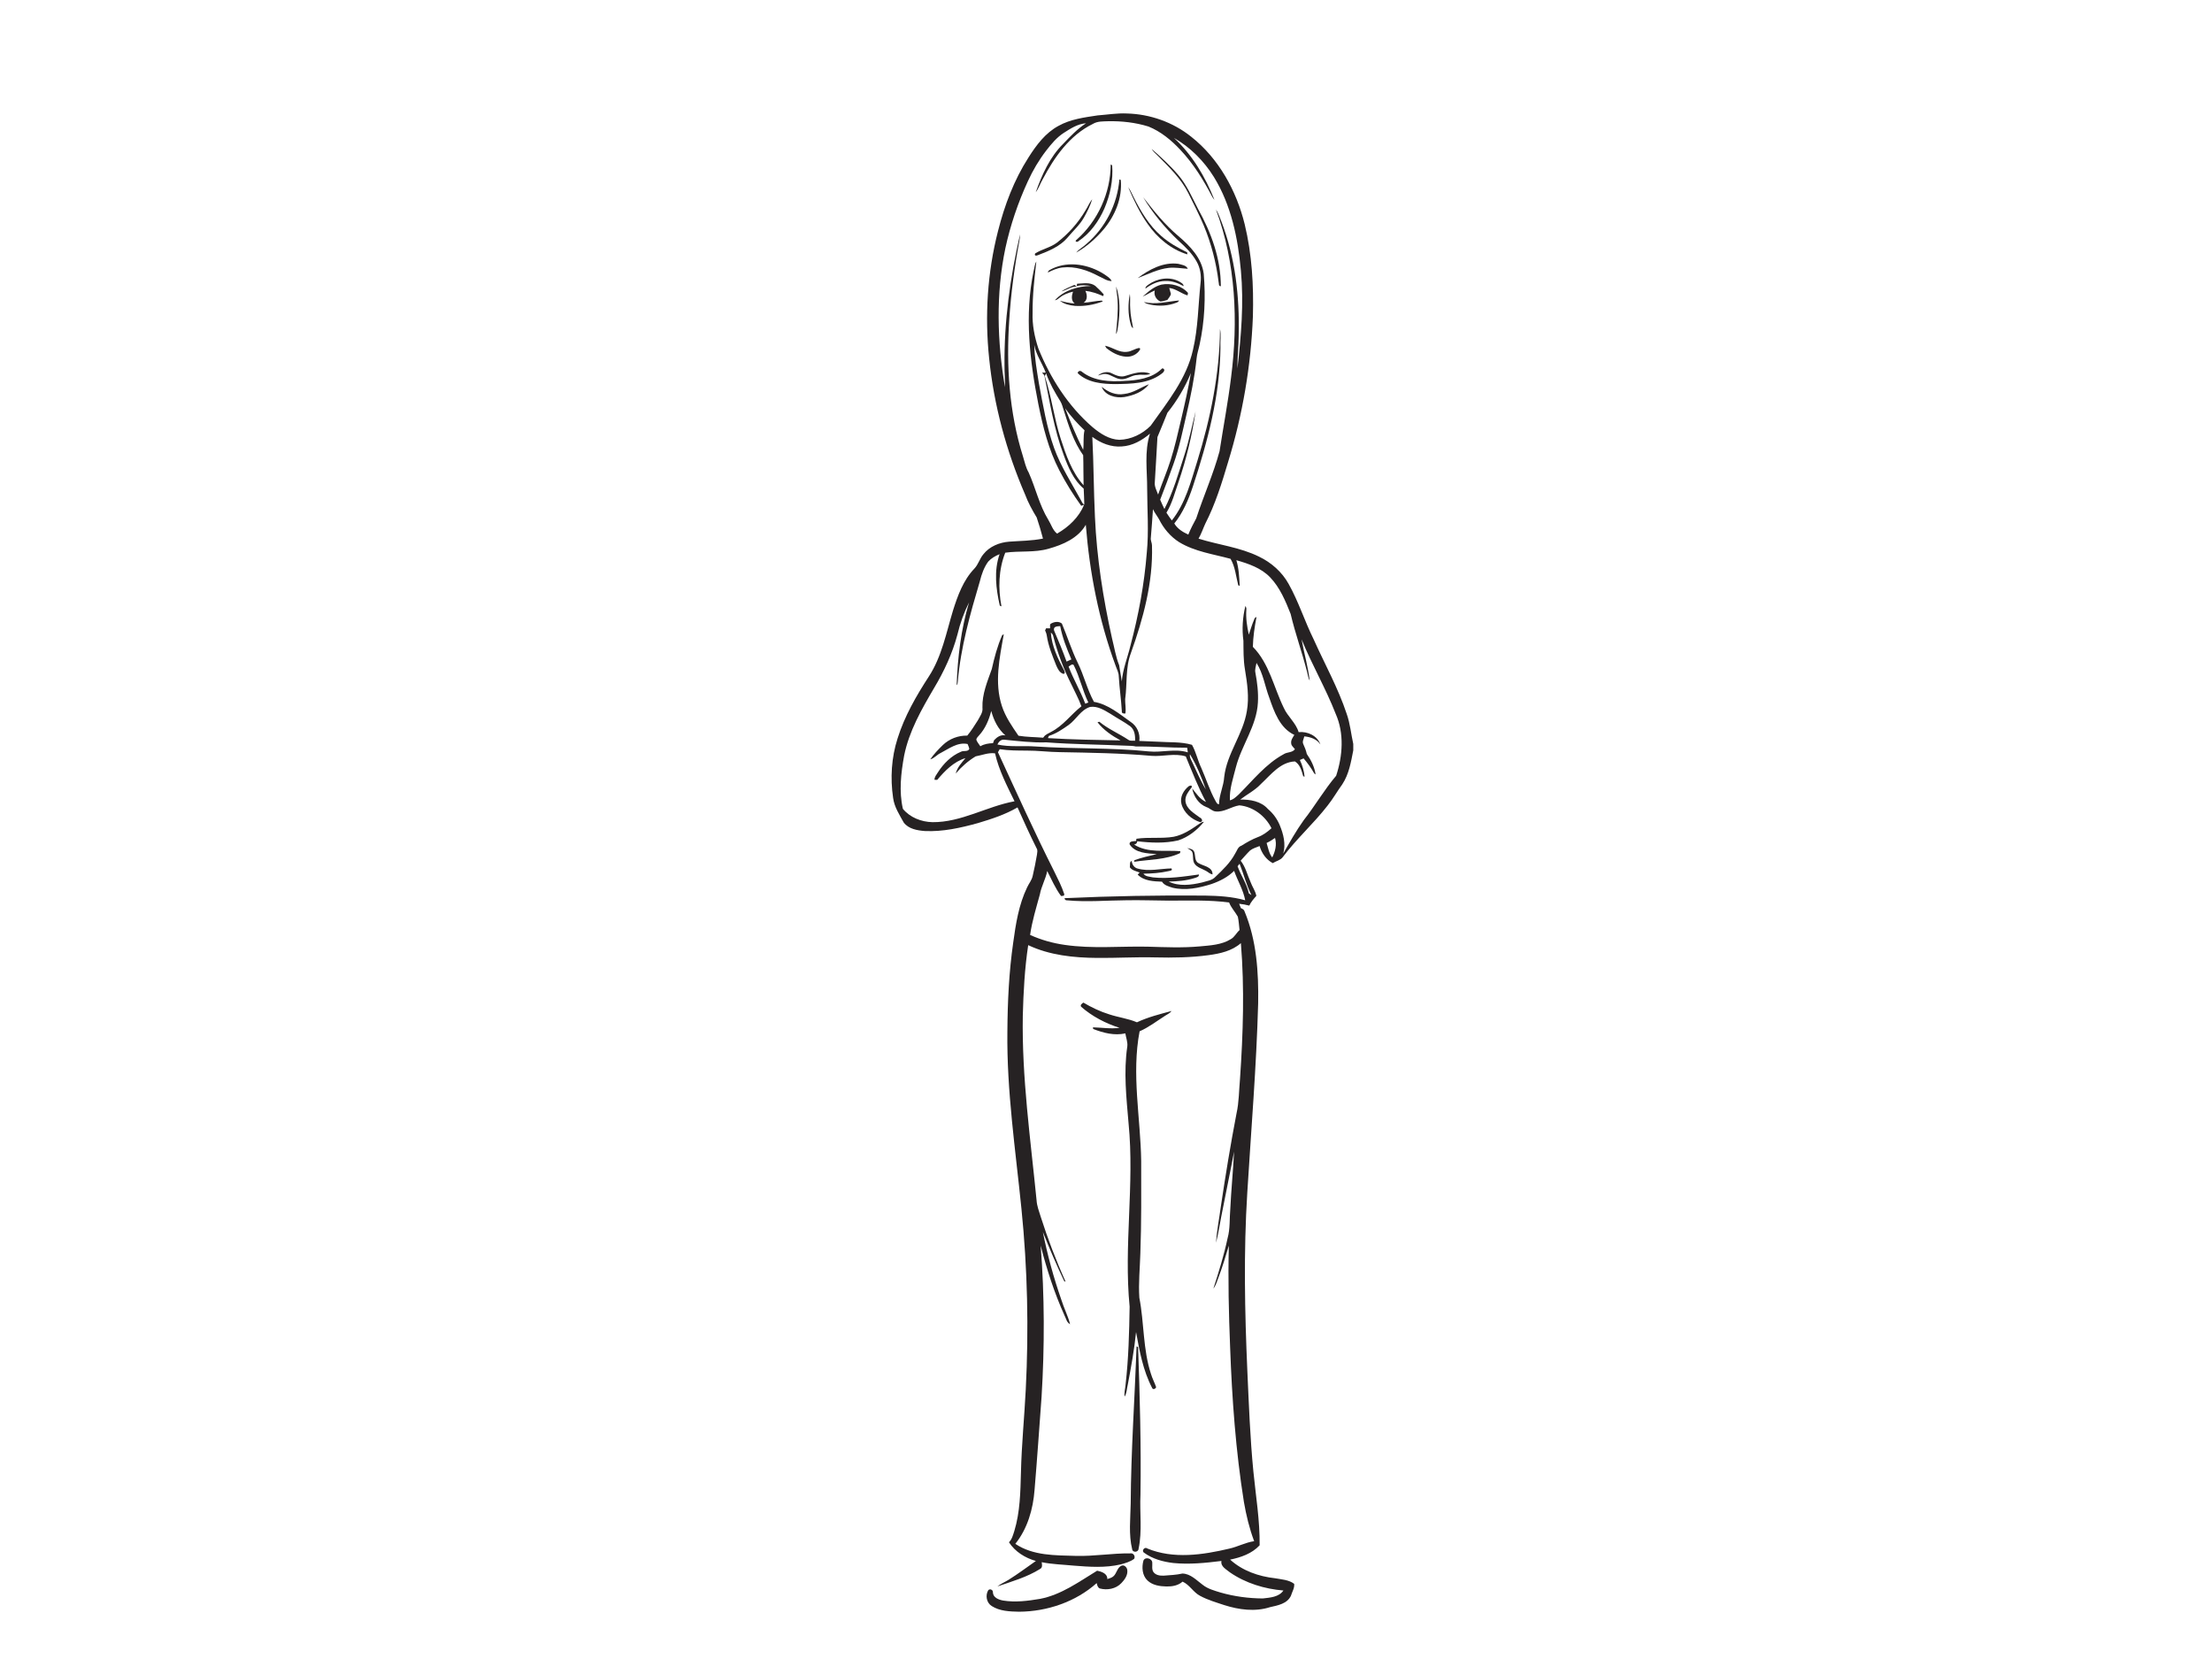 <?xml version="1.0" encoding="utf-8"?>
<!-- Generator: Adobe Illustrator 17.0.0, SVG Export Plug-In . SVG Version: 6.00 Build 0)  -->
<!DOCTYPE svg PUBLIC "-//W3C//DTD SVG 1.1//EN" "http://www.w3.org/Graphics/SVG/1.1/DTD/svg11.dtd">
<svg version="1.1" id="Layer_1" xmlns="http://www.w3.org/2000/svg" xmlns:xlink="http://www.w3.org/1999/xlink" x="0px" y="0px"
	 width="800px" height="600px" viewBox="0 0 800 600" enable-background="new 0 0 800 600" xml:space="preserve">
<path fill="#262223" d="M396.973,41.735c3.505-0.255,6.993-0.86,10.525-0.694c8.407,0.201,16.743,3.143,23.32,8.412
	c9.952,7.852,16.354,19.492,19.349,31.678c2.628,10.856,3.268,22.111,2.964,33.249c-0.685,17.862-3.72,35.635-8.972,52.719
	c-2.261,7.602-4.62,15.235-8.255,22.312c-0.828,1.791-1.433,3.684-2.435,5.395c7.252,2.279,14.984,3.102,21.865,6.505
	c4.454,2.131,8.336,5.547,10.731,9.898c3.59,6.402,5.788,13.453,9.039,20.02c4.016,8.963,8.855,17.603,11.949,26.955
	c1.245,3.519,1.571,7.252,2.377,10.874v2.31c-0.824,4.231-1.549,8.618-3.971,12.289c-1.84,2.516-3.358,5.256-5.314,7.691
	c-5.063,6.532-11.295,12.065-16.251,18.691c-0.895,1.128-2.417,1.383-3.586,2.126c-2.4-1.285-4.002-3.617-4.763-6.182
	c-1.169,0.501-2.458,0.819-3.461,1.63c-1.195,1.155-2.247,2.458-3.384,3.671c1.791,2.261,2.409,5.139,3.586,7.722
	c0.6,1.71,1.768,3.201,2.086,5.005c-0.967,1.083-1.934,2.18-2.547,3.51c-1.209-0.327-2.444-0.528-3.68-0.663
	c0.206,0.528,0.43,1.065,0.658,1.598c0.578,0.219,1.159,0.533,1.321,1.195c4.356,10.462,5.095,21.986,4.907,33.191
	c-0.627,22.863-2.534,45.659-3.931,68.486c-1.352,21.484-0.922,43.031,0.022,64.524c0.551,12.114,0.998,24.246,2.18,36.32
	c0.877,8.891,2.368,17.751,2.261,26.709c-2.785,3.008-6.751,4.374-10.668,5.175c4.441,4.056,10.359,6.088,16.26,6.742
	c2.323,0.434,4.96,0.533,6.903,2.019c0.175,1.495-0.748,2.905-1.177,4.316c-1.343,2.892-4.777,3.487-7.566,4.119
	c-5.408,1.742-11.255,0.936-16.56-0.752c-2.95-0.985-5.968-1.853-8.712-3.335c-2.471-1.271-3.783-4.007-6.348-5.144
	c-1.589,1.424-3.765,1.786-5.829,1.75c-2.409-0.049-5.041-0.434-6.854-2.162c-1.912-1.8-2.131-4.745-1.486-7.15
	c0.586-1.616,3.282-0.815,3.21,0.783c0.076,1.097-0.251,2.332,0.425,3.308c0.837,1.173,2.435,1.37,3.778,1.303
	c2.243-0.184,4.499-0.251,6.702-0.761c2.959,0.076,5.063,2.413,7.293,4.051c1.889,1.518,4.28,2.131,6.55,2.834
	c4.942,1.41,10.095,2.095,15.23,2.126c2.632-0.309,5.797-0.47,7.454-2.874c-6.832-0.555-13.686-2.646-19.353-6.563
	c-1.298-1.106-3.434-2.073-3.062-4.123c-5.766,0.721-11.617,1.316-17.419,0.739c-3.716-0.434-7.485-1.468-10.534-3.702
	c-1.097-0.649,0.134-2.315,1.124-1.553c9.455,3.899,20.016,2.341,29.668,0.058c3.067-0.676,5.869-2.247,8.994-2.695
	c-1.728-4.584-2.874-9.37-3.707-14.187c-2.955-18.485-4.298-37.189-4.983-55.884c-0.497-12.266-0.788-24.546-0.466-36.822
	c-1.146,3.841-2.31,7.682-3.72,11.438c-0.56,1.388-0.909,2.901-1.867,4.092c1.943-5.986,3.819-12.011,5.126-18.176
	c0.976-3.483,0.672-7.127,0.989-10.691c0.331-6.894,1.025-13.766,1.361-20.66c-1.28,6.935-2.762,13.824-4.087,20.75
	c-0.877,4.056-1.41,8.188-2.426,12.213c0.255-4.432,1.177-8.797,1.746-13.193c1.674-11.205,3.501-22.393,5.645-33.522
	c0.931-4.137,0.886-8.407,1.276-12.611c1.11-16.318,1.661-32.721,0.313-49.039c-3.21,2.838-7.534,3.796-11.662,4.347
	c-6.397,0.873-12.871,0.971-19.317,0.815c-7.015-0.188-14.021,0.255-21.036,0.184c-8.47-0.063-17.16-0.958-24.904-4.616
	c-1.276,8.434-1.724,16.972-1.952,25.495c-0.385,22.353,2.78,44.549,4.978,66.745c0.121,2.068,0.886,4.011,1.495,5.972
	c2.552,7.969,5.515,15.812,8.98,23.432c-0.107-0.004-0.318-0.018-0.425-0.022c-2.802-5.874-5.359-11.855-7.772-17.894
	c1.647,8.349,3.904,16.573,6.711,24.604c0.918,2.959,2.368,5.739,3.134,8.743c-1.218-0.573-1.424-2.037-2.001-3.111
	c-3.675-8.134-6.411-16.658-8.636-25.294c1.424,18.198,1.442,36.495,0.322,54.706c-0.828,11.214-1.589,22.433-2.534,33.639
	c-0.524,6.957-2.538,13.99-6.952,19.51c6.42,4.338,14.5,4.146,21.927,4.36c6.585,0.184,13.117-0.994,19.702-0.909
	c1.065-0.201,1.858,1.03,1.352,1.956c-1.406,1.088-3.179,1.558-4.862,2.028c-5.6,1.321-11.411,0.891-17.088,0.439
	c-3.837-0.38-7.714-0.466-11.501-1.236c0.121,0.815,0.372,1.952-0.551,2.426c-4.741,2.991-10.212,4.526-15.467,6.344
	c1.254-0.994,2.753-1.576,4.096-2.431c3.38-2.104,6.559-4.513,9.827-6.782c-3.877-1.074-7.521-3.344-9.737-6.76
	c1.115-1.11,1.477-2.677,1.952-4.123c2.073-6.845,2.185-14.062,2.382-21.153c0.228-10.006,1.236-19.967,1.737-29.959
	c1.115-21.798,0.649-43.685-1.562-65.402c-2.144-21.296-5.345-42.565-5.086-64.018c0.076-10.78,0.573-21.574,2.113-32.246
	c0.927-6.787,2.015-13.699,5.018-19.926c0.64-1.41,1.697-2.632,2.024-4.172c0.609-2.552,1.11-5.13,1.553-7.718
	c0.085-0.752,0.318-1.558-0.116-2.238c-2.44-4.88-4.692-9.844-6.921-14.823c-4.481,2.614-9.455,4.222-14.402,5.699
	c-6.214,1.715-12.629,3.147-19.111,2.847c-2.726-0.21-5.865-0.734-7.624-3.053c-1.571-2.843-3.425-5.632-3.855-8.927
	c-1.065-7.154-0.613-14.59,1.607-21.493c2.507-8.04,6.747-15.382,11.308-22.411c4.692-7.212,6.29-15.776,8.748-23.879
	c1.706-5.404,3.72-10.968,7.709-15.132c1.446-1.509,1.934-3.64,3.281-5.215c2.216-2.816,5.766-4.257,9.271-4.539
	c4.092-0.313,8.233-0.291,12.275-1.119c-0.672-2.57-1.415-5.13-2.27-7.637c-1.616-2.673-3.125-5.417-4.217-8.349
	c-6.747-15.615-11.255-32.224-12.978-49.155c-1.625-15.405-0.64-31.091,3.21-46.107c2.359-9.325,5.802-18.471,11.022-26.592
	c2.825-4.468,6.142-8.918,10.905-11.452C387.196,43.095,392.169,42.46,396.973,41.735 M395.24,44.823
	c-8.345,4.06-13.909,11.993-18.122,19.993c-0.909,1.531-1.428,3.295-2.52,4.705c2.234-6.33,5.081-12.701,9.916-17.5
	c2.565-2.668,5.117-5.412,8.255-7.431c-3.026,0.206-5.605,1.912-8.081,3.496c-2.516,1.63-4.441,3.971-6.263,6.308
	c-2.659,3.456-4.893,7.23-6.702,11.196c-3.546,7.736-6.312,15.843-8.112,24.17c-3.47,16.524-2.977,33.697-0.152,50.279
	c0.063-2.574-0.17-5.144-0.161-7.718c-0.188-16.009,2.041-31.996,5.614-47.562c-0.018,0.77-0.103,1.536-0.228,2.297
	c-1.782,9.477-3.062,19.058-3.675,28.683c-1.11,16.537-0.036,33.415,4.956,49.294c0.604,1.992,1.025,4.06,2.082,5.883
	c2.516,5.623,3.837,11.783,7.082,17.075c1.057,1.67,1.562,3.711,3.17,4.996c4.208-2.395,7.919-5.9,9.791-10.44
	c-0.26,0.098-0.783,0.295-1.043,0.394c-2.959-4.083-5.636-8.381-7.946-12.866c-3.872-7.472-5.918-15.718-7.57-23.92
	c-3.116-15.763-5.05-32.175-1.719-48.067c0.327-1.159,0.336-2.458,0.989-3.501c-0.689,6.12-1.406,12.257-1.343,18.435
	c-0.184,4.419,0.698,8.819,2.077,13.001c4.351,10.753,10.771,20.857,19.613,28.477c2.744,2.292,5.972,4.445,9.67,4.566
	c4.248-0.09,8.363-2.1,11.331-5.086c6.062-8.546,13.005-17.025,15.315-27.505c1.862-7.915,1.867-16.09,2.735-24.134
	c0.336-2.659-0.103-5.453-1.446-7.785c-1.621-2.896-4.025-5.238-6.469-7.44c-4.938-4.669-9.348-9.956-12.844-15.79
	c3.868,5.014,7.879,9.979,12.754,14.066c4.181,3.568,8.416,7.902,9.146,13.614c0.739,8.551,0.336,17.236-1.495,25.634
	c-0.34,1.647-0.918,3.25-1.074,4.929c-0.748,6.961-2.153,13.824-3.738,20.634c-1.356,5.874-2.561,11.801-4.584,17.491
	c-1.544,4.369-3.174,8.716-4.857,13.036c0.479,1.133,0.985,2.247,1.527,3.358c3.214-6.191,5.104-12.951,7.248-19.555
	c1.665-5.162,2.731-10.485,4.034-15.731c-1.285,8.667-3.344,17.222-6.174,25.518c-1.325,3.747-2.27,7.691-4.374,11.107
	c0.618,0.954,1.267,1.889,1.947,2.802c4.951-6.187,6.885-14.035,9.218-21.444c4.777-15.49,8.081-31.544,8.215-47.808
	c0.448,2.176,0.067,4.419,0.152,6.621c-0.121,17.258-4.629,34.082-9.974,50.364c-1.594,4.736-3.541,9.451-6.715,13.363
	c1.159,1.925,3.067,3.116,5.068,4.02c0.824-2.024,1.822-3.962,2.87-5.878c2.655-8.143,6.191-15.996,8.434-24.273
	c1.37-8.886,3.062-17.733,4.159-26.664c2.61-20.298,1.733-41.446-5.466-60.768c0.927,1.325,1.339,2.919,1.983,4.387
	c5.001,13.01,6.581,27.103,6.241,40.963c0.009,4.056-0.501,8.09-0.452,12.141c1.348-11.734,2.346-23.588,1.253-35.389
	c-1.065-11.729-3.514-23.696-9.759-33.845c-3.586-5.771-8.533-10.767-14.447-14.138c6.63,6.115,11.322,14.075,14.635,22.397
	c-0.322-0.394-0.631-0.792-0.864-1.24c-3.143-6.021-6.773-11.864-11.443-16.828c-3.277-3.501-7.078-6.653-11.564-8.457
	c-4.705-1.455-9.661-2.01-14.576-1.907C398.894,43.928,396.901,43.803,395.24,44.823 M374.052,124.694
	c0.107,4.66,0.927,9.271,1.665,13.865c1.495,7.906,2.798,15.906,5.529,23.508c2.386,6.612,6.245,12.531,9.594,18.673
	c0.394,0.604,0.573,1.433,1.312,1.741c-0.031-1.925-0.139-3.841-0.219-5.762c-3.689-3.125-5.609-7.727-7.23-12.155
	c-3.501-9.271-5.018-19.134-6.993-28.786c-0.21-0.264-0.627-0.783-0.833-1.043c0.43,0.031,0.873,0.098,1.312-0.009
	C376.921,131.329,374.678,128.32,374.052,124.694 M422.213,149.276c-1.191,2.932-2.368,5.883-3.608,8.792
	c-0.345,5.43-0.578,10.874-0.954,16.309c-0.184,1.594,0.667,3.04,1.195,4.495c1.428-4.204,3.214-8.282,4.548-12.522
	c1.544-4.871,2.65-9.862,3.819-14.832c1.303-5.506,2.538-11.031,3.496-16.609C428.57,140.076,425.71,144.92,422.213,149.276
	 M377.866,136.065c2.453,7.409,3.362,15.239,5.766,22.671c1.938,5.923,4.025,12.056,8.264,16.779
	c-0.107-3.626-0.018-7.266-0.148-10.879c-3.465-4.839-5.233-10.583-7.006-16.193c-0.381-1.124-0.64-2.306-1.258-3.322
	c-1.988-3.223-3.899-6.545-5.166-10.127C378.152,135.349,378.005,135.703,377.866,136.065 M385.212,147.66
	c2.006,5.086,4.056,10.158,6.536,15.038c0.3-2.35-0.058-4.759,0.483-7.078C389.64,153.198,387.281,150.539,385.212,147.66
	 M405.694,161.467c-3.846,0.309-7.606-1.195-10.641-3.47c0.492,9.643,0.488,19.304,0.949,28.951
	c0.654,14.791,2.955,29.471,6.178,43.908c0.828,3.259,1.334,6.617,2.583,9.746c0.38,1.925,0.578,3.881,0.954,5.811
	c0.372-4.459,2.095-8.613,3.134-12.929c2.919-11.013,5.014-22.263,5.905-33.63c0.761-7.633,0.157-15.315,0.134-22.97
	c0.036-6.67-1.088-13.56,1.021-20.047C413.022,159.277,409.544,161.256,405.694,161.467 M416.989,184.155
	c-0.215,3.465-0.506,6.921-0.779,10.382c-0.143,0.936,0.425,1.782,0.421,2.713c0.416,13.39-3.178,26.503-7.651,39.002
	c-1.992,5.301-1.271,11.067-2.046,16.578c-0.045,1.737,0.358,3.474,0.076,5.211c-0.569,0.076-1.428-0.018-1.28-0.815
	c-0.242-4.217-0.868-8.398-1.11-12.616c-0.013-1.415-0.752-2.668-1.186-3.975c-6.021-16.309-9.357-33.531-10.74-50.834
	c-2.794,4.853-8.3,7.217-13.462,8.654c-5.104,1.482-10.471,0.685-15.669,1.433c-2.426,6.151-2.619,12.974-1.37,19.416
	c-0.148-0.067-0.448-0.197-0.595-0.26c-1.388-6.066-2.189-12.62-0.081-18.619c-1.522,0.618-2.986,1.45-4.105,2.673
	c-1.531,2.086-2.409,4.589-3.022,7.087c-3.519,11.886-6.944,23.915-7.987,36.316c-0.054,0.461-0.054,0.971-0.416,1.316
	c0.363-10.1,1.58-20.258,4.486-29.959c-1.849,3.698-3.25,7.62-4.204,11.64c-1.827,6.841-4.826,13.31-8.461,19.367
	c-4.508,7.673-9.039,15.588-10.811,24.412c-1.146,6.317-1.912,12.92-0.452,19.246c2.565,3.143,6.693,4.732,10.691,4.822
	c10.431,0.099,19.622-5.708,29.686-7.552c-2.731-5.609-5.668-11.214-7.051-17.343c-2.413-0.318-4.678,0.667-7.011,1.092
	c-2.726,1.652-5.144,3.787-7.203,6.214c0.537-2.203,2.131-3.872,3.519-5.578c-4.257,1.298-7.427,4.575-10.221,7.875
	c-0.246-0.009-0.734-0.027-0.98-0.036c-0.031-1.043,0.716-1.84,1.222-2.673c2.028-3.165,4.817-6.003,8.331-7.463
	c0.954-0.533,2.453,0.116,3.026-0.985c-0.067-0.645-0.394-1.222-0.609-1.818c-3.604-0.761-6.72,1.674-9.733,3.241
	c-1.352,0.613-2.323,1.952-3.765,2.297c1.294-1.898,2.905-3.564,4.544-5.166c2.35-2.252,5.574-3.487,8.828-3.411
	c1.424-1.67,2.588-3.595,3.783-5.444c0.779-1.468,1.956-2.937,1.715-4.692c-0.166-4.875,1.795-9.437,3.38-13.941
	c0.936-4.177,2.037-8.349,3.765-12.275l0.573-0.278c-1.536,8.492-3.456,17.477-0.685,25.93c1.285,3.935,3.675,7.36,5.994,10.74
	c2.91,0.488,5.945,0.461,8.9,0.716l0.224-0.219c0.573-0.962,1.733-1.289,2.637-1.862c4.365-2.189,7.226-6.312,11.004-9.28
	c-1.021-2.802-2.471-5.417-3.725-8.112c-2.74-5.426-4.875-11.152-6.402-17.039c-0.112-0.6-0.385-1.159-0.927-1.477
	c0.336,4.83,2.507,9.334,4.768,13.551c0.237,0.389,0.537,1.365-0.246,1.352c-1.379-0.398-2.032-1.831-2.565-3.031
	c-1.388-3.528-2.879-7.069-3.429-10.843c-0.081-0.654-0.363-1.254-0.609-1.849c0.094-0.188,0.282-0.573,0.376-0.766
	c0.354,0.009,1.07,0.022,1.428,0.027c0.09-0.591-0.304-1.536,0.479-1.795c1.177-0.622,2.673-0.815,3.787,0.054
	c1.974,4.678,3.47,9.549,5.703,14.12c2.279,4.607,3.425,9.679,5.9,14.2c5.117,0.868,9.2,4.383,13.318,7.284
	c2.243,1.468,3.465,4.199,3.085,6.854c2.216,0.067,4.432,0.166,6.648,0.278c4.141,0.3,8.372-0.054,12.405,1.128
	c1.486,2.628,2.046,5.632,3.358,8.336c1.741,3.949,3.022,8.112,5.121,11.899c0.327,0.501,0.56,1.267,1.294,1.254
	c0.054-3.398,1.67-6.491,1.88-9.862c0.954-8.506,6.85-15.445,8.197-23.848c0.882-5.018,0.112-10.118-0.703-15.091
	c-0.578-3.407-0.506-6.872-0.546-10.315c-0.569-4.204-0.291-8.492,0.721-12.607c0.224,0.403,0.43,0.846,0.336,1.334
	c-0.228,3.04,0.242,6.093,0.891,9.061c0.636-1.818,1.151-3.68,1.925-5.448c0.112-0.479,0.394-0.792,0.859-0.936
	c-0.694,3.555-1.218,7.149-1.321,10.776c5.959,6.044,7.561,14.666,11.174,22.053c1.401,3.17,4.41,5.444,5.381,8.806
	c3.183-0.336,6.787,1.294,7.875,4.463c-1.303-1.956-3.59-2.717-5.824-2.928c-0.166,0.9-0.815,1.835-0.381,2.753
	c0.542,1.159,1.007,2.35,1.289,3.608c1.549,2.216,2.785,4.71,3.183,7.409l-0.492-0.363c-1.088-1.952-2.4-3.756-3.859-5.444
	c-0.336,0.143-1.007,0.439-1.343,0.582c0.913,1.894,1.513,3.926,1.706,6.021c-0.121-0.036-0.367-0.112-0.488-0.148
	c-0.573-1.961-1.133-4.222-3.004-5.359c-5.256,0.228-8.681,4.786-12.226,8.085c-2.176,2.355-5.068,3.805-7.579,5.717
	c3.541-0.098,7.57,0.591,10.028,3.389c1.867,1.576,3.344,3.586,4.28,5.847c1.339,3.21,2.261,6.841,1.276,10.288
	c2.341-4.119,4.665-8.255,7.427-12.11c4.101-5.198,7.405-10.986,11.702-16.031c2.373-7.212,2.973-15.333-0.175-22.42
	c-3.586-9.209-8.613-17.773-12.329-26.923c0.909,4.987,2.332,9.898,2.946,14.944c-0.586-0.927-0.636-2.059-0.931-3.089
	c-1.795-7.073-4.302-13.945-5.972-21.05c-1.853-4.669-3.85-9.473-7.36-13.171c-3.246-3.416-7.852-4.992-12.266-6.25
	c0.909,3.008,1.03,6.169,1.213,9.28l-0.524-0.206c-0.846-3.201-1.088-6.67-2.794-9.576c-6.259-1.701-12.916-2.592-18.556-6.012
	c-3.161-1.988-5.668-4.969-7.311-8.304C418.48,186.555,417.571,185.453,416.989,184.155 M381.228,228.05
	c1.576,3.707,3.152,7.423,4.508,11.223c0.577-0.264,1.155-0.533,1.746-0.792c-1.674-3.89-3.25-7.861-4.043-12.038
	C382.365,226.523,380.825,226.514,381.228,228.05 M454.433,239.752c-0.188,1.173-0.676,2.355-0.398,3.555
	c0.658,3.546,1.115,7.154,0.904,10.767c-0.43,8.43-5.878,15.391-7.955,23.382c-0.976,3.94-2.391,7.861-2.176,11.984
	c1.28-0.264,2.221-1.253,3.165-2.082c5.162-5.126,9.786-11.067,16.287-14.59c1.245-0.842,3.156-0.501,4.069-1.813
	c-0.479-0.672-1.28-1.182-1.348-2.064c-0.192-1.173,0.56-2.167,1.137-3.102c-5.251-2.462-7.302-8.367-9.07-13.466
	C457.468,248.155,456.855,243.553,454.433,239.752 M386.47,241.073c1.75,4.593,4.289,8.837,6.035,13.43
	c0.363-0.148,0.734-0.291,1.106-0.434c-2.118-4.378-3.098-9.218-5.305-13.56C387.728,239.958,386.976,240.809,386.47,241.073
	 M394.251,255.676c-3.38,1.034-5.01,4.539-7.749,6.509c-2.221,1.553-4.495,3.129-7.105,3.94c-0.072,0.116-0.21,0.354-0.282,0.47
	l-0.063,0.358c8.73,0.546,17.473,0.654,26.212,0.833c-3.107-1.697-6.147-3.752-8.336-6.567l0.658-0.188
	c3.228,2.659,7.123,4.271,10.579,6.585c0.689,0.439,1.558,0.21,2.346,0.286c0.094-1.876-0.166-4.002-1.75-5.238
	c-2.27-1.652-4.786-2.932-7.123-4.486C399.417,256.858,396.955,255.264,394.251,255.676 M358.499,257.131
	c-0.824,3.205-2.149,6.388-4.423,8.846c-0.372,0.475-0.922,0.895-0.985,1.536c0.291,0.891,0.976,1.594,1.468,2.386
	c1.383-0.837,2.986-1.061,4.575-1.124c0.13-0.363,0.26-0.725,0.398-1.083c1.079-1.151,2.426-2.077,4.096-1.715
	C360.962,263.703,359.39,260.462,358.499,257.131 M360.724,269.263c4.504,0.989,9.133,0.381,13.69,0.707
	c13.69,0.936,27.461,0.367,41.124,1.795c4.674,0.483,9.459-1.128,14.053,0.34c-0.09-0.564-0.17-1.128-0.237-1.683
	c-6.182,0.027-12.356-0.524-18.529-0.443c-1.092-0.255-2.221-0.251-3.326-0.286c-9.697-0.43-19.407-0.484-29.086-1.213
	c-5.099,0.166-10.18-0.461-15.244-0.963C362.014,267.397,361.163,268.296,360.724,269.263 M361.557,270.956
	c-0.161,0.278-0.475,0.828-0.636,1.101c6.679,14.46,13.229,28.978,20.396,43.201c1.316,2.686,2.699,5.368,3.617,8.224l-0.219,0.475
	c-0.242,0.022-0.73,0.072-0.971,0.098c-2.077-2.767-3.416-5.994-5.005-9.039c-0.56,2.928-2.131,5.529-2.659,8.461
	c-1.316,4.848-2.82,9.665-3.532,14.653c3.975,1.804,8.215,2.991,12.535,3.604c9.952,1.459,20.029,0.434,30.035,0.645
	c6.254,0.184,12.531,0.466,18.776-0.103c3.832-0.358,7.919-0.542,11.277-2.637c1.356-0.766,1.979-2.265,3.125-3.255
	c-0.184-1.621-0.278-3.255-0.618-4.853c-0.98-1.755-2.422-3.237-3.156-5.135c-7.23-0.958-14.523-0.68-21.793-0.667
	c-5.077-0.031-10.158-0.228-15.235-0.139c-7.172,0.04-14.362,0.707-21.52,0.031c-0.564,0.045-0.891-0.219-0.98-0.783
	c16.891-0.779,33.8-1.083,50.709-0.94c4.92,0.085,9.876,0.349,14.639,1.701c-0.694-3.756-2.74-7.073-4.007-10.637
	c-2.265,2.243-5.162,3.72-8.152,4.75c-4.508,1.442-9.41,2.476-14.106,1.343c-1.383-0.457-3.035-0.846-3.828-2.185
	c-3.044-0.116-6.514-0.228-8.792-2.547c0.179-0.192,0.542-0.577,0.721-0.77c-1.231-0.457-2.811-0.761-3.559-1.898
	c0.17-0.721-0.228-2.019,0.676-2.279c0.116,1.267,0.873,2.444,2.171,2.758c3.989,1.137,8.134,0.027,12.186-0.063
	c0.64,0.842-0.689,0.86-1.168,1.007c-2.941,0.654-5.95,0.864-8.954,0.895c0.743,1.088,2.252,1.057,3.425,1.343
	c5.56,0.609,11.138-0.313,16.645-1.048c0.09,0.927-0.86,1.021-1.495,1.271c-3.049,0.98-6.272,1.222-9.451,1.294
	c3.752,1.822,8.139,1.245,12.065,0.331c1.679-0.542,3.666-0.689,4.907-2.091c2.597-2.48,5.26-5.001,6.984-8.202
	c0.734-1.057,1.025-2.614,2.404-3.035c1.885-1.182,3.814-2.297,5.905-3.089c1.862-0.689,3.474-1.876,4.929-3.21
	c-2.189-4.428-6.653-7.825-11.617-8.273c-2.896,0.425-5.466,2.511-8.506,2.22c-1.307-0.081-2.185-1.204-3.384-1.585
	c-2.825-1.07-4.633-3.868-5.175-6.747c1.482,1.791,2.762,3.881,4.992,4.871c-2.847-5.292-5.009-10.923-7.306-16.457
	c-4.052-1.267-8.269,0.121-12.392-0.201c-11.008-0.98-22.071-1.137-33.115-1.343c-4.043-0.036-8.058-0.586-12.101-0.56
	C368.008,271.453,364.758,271.461,361.557,270.956 M430.356,272.787c-0.215,1.164,0.564,2.153,0.976,3.179
	c1.54,3.196,2.888,6.509,4.772,9.527C434.533,281.113,432.801,276.758,430.356,272.787 M458.086,304.867
	c0.551,1.782,0.846,3.738,2.032,5.242c1.097-2.18,1.719-4.647,1.012-7.055C460.167,303.744,459.16,304.375,458.086,304.867
	 M447.588,313.293c1.173,3.344,3.353,6.285,4.074,9.8c0.304,0.201,0.618,0.407,0.94,0.622c-1.853-3.595-2.78-7.584-4.284-11.331
	C448.071,312.684,447.816,312.979,447.588,313.293z"/>
<path fill="#262223" d="M416.528,53.871c3.313,2.928,6.603,5.914,9.486,9.276c3.174,3.671,5.086,8.179,7.288,12.446
	c4.759,8.528,8.246,18.055,8.228,27.926c-0.931,0.022-0.613-1.061-0.815-1.607c-0.855-6.97-2.655-13.829-5.341-20.316
	c-1.701-4.011-3.675-7.897-5.623-11.787c-2.659-5.301-7.006-9.424-11.125-13.583C417.902,55.469,417.025,54.82,416.528,53.871z"/>
<path fill="#262223" d="M401.7,59.489l0.524,0.287c0.443,5.336-0.721,10.744-2.816,15.651c-2.019,4.611-5.086,8.895-9.294,11.738
	c-0.358,0.497-1.589,0.309-0.873-0.354C397.009,80.007,401.66,69.817,401.7,59.489z"/>
<path fill="#262223" d="M404.848,64.875l0.492,0.215c0.631,6.545-2.104,13.019-6.276,17.956c-2.794,3.273-6.084,6.187-9.84,8.3
	c1.039-1.28,2.592-2.015,3.752-3.179C399.798,82.348,404.122,73.806,404.848,64.875z"/>
<path fill="#262223" d="M408.049,67.745c0.837,1.025,1.267,2.297,1.889,3.452c2.601,5.175,5.614,10.324,10.046,14.156
	c2.785,2.476,6.066,4.284,9.388,5.923c0.013,0.184,0.031,0.546,0.045,0.725c-5.932-1.813-10.892-5.999-14.379-11.049
	C412.172,76.859,410,72.329,408.049,67.745z"/>
<path fill="#262223" d="M392.541,76.157c0.891-1.321,1.428-2.865,2.467-4.083c-0.712,2.337-1.827,4.539-3.026,6.657
	c-1.531,2.7-3.881,4.763-5.838,7.132c-2.731,3.246-6.769,4.893-10.628,6.37c-0.595,0.291-1.589,0.394-1.137-0.573
	c2.471-1.558,5.457-2.109,7.821-3.859C386.332,84.604,389.891,80.665,392.541,76.157z"/>
<path fill="#262223" d="M411.433,100.591c4.154-3.129,9.298-5.891,14.67-5.184c1.209,0.358,2.941,0.479,3.483,1.804
	c-2.283-0.143-4.562-0.573-6.849-0.34C418.739,97.301,415.131,99.212,411.433,100.591z"/>
<path fill="#262223" d="M380.673,97.113c6.017-2.825,13.301-1.415,18.731,2.1c0.954,0.707,2.14,1.294,2.637,2.444
	c-1.706,0.009-3.138-1.11-4.651-1.759c-4.002-2.144-8.546-3.702-13.144-3.152c-1.876,0.193-3.599,0.985-5.265,1.813
	C379.039,97.695,380.051,97.498,380.673,97.113z"/>
<path fill="#262223" d="M415.328,102.95c3.129-2.261,7.579-3.026,11.085-1.177c0.658,0.425,1.616,0.806,1.661,1.715
	c-2.041-1.128-4.311-1.988-6.679-1.862c-2.632,0.018-5.068,1.182-7.118,2.744C414.191,103.676,414.862,103.326,415.328,102.95z"/>
<path fill="#262223" d="M389.546,102.619c2.189-0.067,4.66-0.663,6.585,0.774c1.048,0.985,2.113,1.974,3.044,3.08
	c-0.045,0.157-0.139,0.47-0.188,0.627c-2.055-0.918-4.19-1.661-6.442-1.916c0.698,1.419,0.846,3.34-0.649,4.311
	c2.207-0.125,4.365-0.694,6.572-0.788l0.372,0.318c-3.21,1.195-6.675,1.831-10.1,1.594c-1.898-0.193-3.881-0.613-5.395-1.849
	c1.741,0.492,3.514,0.864,5.323,1.007c-1.374-1.097-1.088-2.829-0.609-4.293c-1.697,0.389-3.367,1.021-4.741,2.109
	c-0.564,0.412-1.079,0.954-1.804,1.003c3.273-3.635,8.3-5.095,13.068-5.175c-1.71-0.287-3.47-0.394-5.162,0.018
	C389.452,103.232,389.515,102.825,389.546,102.619z"/>
<path fill="#262223" d="M413.251,107.284c2.01-1.768,4.11-3.689,6.782-4.342c3.411-0.658,7.288,0.331,9.625,2.999
	c-0.045,0.228-0.125,0.68-0.17,0.909c-2.283-0.694-4.177-2.413-6.626-2.708c0.228,0.716,0.434,1.442,0.622,2.171
	c-0.206,0.837-0.828,1.473-1.294,2.167c-0.851,0.228-1.688,0.537-2.57,0.551c-1.482-0.712-2.431-2.319-1.974-3.971
	C416.12,105.681,414.755,106.621,413.251,107.284z"/>
<path fill="#262223" d="M383.851,105.386c1.459-0.976,3.102-1.625,4.705-2.337c0.295,0.197,0.595,0.394,0.895,0.595
	C387.402,103.505,385.776,104.974,383.851,105.386z"/>
<path fill="#262223" d="M404.185,108.6c-0.063-1.674-0.47-3.317-0.506-4.992c1.509,4.459,1.365,9.321,0.757,13.936
	c-0.242,1.092-0.157,2.319-0.833,3.268C403.979,116.752,404.458,112.683,404.185,108.6z"/>
<path fill="#262223" d="M408.622,106.29c0.246,1.786-0.022,3.599,0.143,5.395c0.09,2.35,0.595,4.656,1.043,6.957
	c-0.654-0.233-0.716-0.98-0.913-1.527C407.914,113.596,407.968,109.858,408.622,106.29z"/>
<path fill="#262223" d="M413.721,109.209c4.222,1.128,8.484-0.184,12.71-0.542c-0.21,0.421-0.537,0.689-0.985,0.81
	c-2.977,1.159-6.29,1.348-9.401,0.68C415.22,109.965,414.343,109.813,413.721,109.209z"/>
<path fill="#262223" d="M399.668,125.043c2.686,0.506,5.027,2.57,7.897,2.203c1.58-0.094,2.896-1.182,4.432-1.392
	c0.819,0.21,0.009,0.971-0.219,1.307c-1.155,1.33-2.959,2.001-4.701,1.835c-2.601-0.233-5.001-1.531-6.988-3.156
	C399.986,125.643,399.775,125.24,399.668,125.043z"/>
<path fill="#262223" d="M420.185,133.361l0.264-0.175c1.379,0.479,0.192,1.661-0.537,2.122c-4.687,3.47-10.834,3.505-16.412,3.604
	c-4.763-0.004-10.127-0.492-13.739-3.953c0.099-0.9,1.065-1.034,1.616-0.443c4.293,3.317,10.001,3.59,15.203,3.255
	C411.37,137.56,416.604,136.889,420.185,133.361z"/>
<path fill="#262223" d="M397.071,135.814c1.37-1.128,3.411-1.688,5.05-0.779c1.513,0.761,3.214,1.482,4.929,0.895
	c2.874-0.868,6.008-2.001,8.972-0.779c-1.361,0.77-3.053,0.175-4.539,0.47c-2.22-0.027-4.016,1.809-6.259,1.495
	c-1.921-0.188-3.429-1.661-5.341-1.862C398.898,135.143,397.998,135.6,397.071,135.814z"/>
<path fill="#262223" d="M406.549,142.489c3.29-0.336,5.999-2.377,8.989-3.523c-2.077,2.744-5.632,4.069-8.936,4.629
	c-3.044,0.47-7.02-0.533-8.152-3.716C400.666,141.787,403.581,143.036,406.549,142.489z"/>
<path fill="#262223" d="M430.025,284.27c0.192-0.049,0.577-0.152,0.77-0.201l0.331,0.483c-1.128,1.571-2.659,3.196-2.382,5.305
	c0.403,2.798,3.125,4.248,5.171,5.802c0.783,0.304,1.357,1.495,0.13,1.683c-3.085-0.976-5.914-3.407-6.76-6.608
	C426.641,288.241,428.087,285.747,430.025,284.27z"/>
<path fill="#262223" d="M433.611,298.031c0.551-0.358,1.097-0.846,1.813-0.806c-2.417,2.964-5.645,5.529-9.33,6.724
	c-4.839,1.106-9.894,0.886-14.787,0.304c-0.054,0.676-0.43,1.074-1.137,1.195c4.969,3.174,11.156,1.943,16.73,2.386
	c-0.031,0.179-0.094,0.533-0.125,0.712c-5.184,2.444-11.071,2.265-16.627,3.129c0.04-0.143,0.112-0.434,0.148-0.577
	c2.619-0.963,5.354-1.545,8.063-2.189c-3.42-0.309-7.745-0.3-9.822-3.55c-0.228-1.24,1.544-1.101,2.355-1.2
	c0.027-0.201,0.085-0.604,0.112-0.81c4.459-0.68,9.012,0.027,13.466-0.721C427.876,301.957,430.809,299.974,433.611,298.031z"/>
<path fill="#262223" d="M429.372,306.721c0.909,0.193,2.032,0.327,2.489,1.276c0.577,1.365,0.054,3.438,1.67,4.204
	c1.813,1.083,5.063,1.294,4.996,4.056c-0.913-0.166-1.567-0.855-2.35-1.28c-1.415-0.815-3.183-1.2-4.159-2.61
	c-0.873-1.307-0.255-3.013-0.913-4.383C430.661,307.397,429.954,307.124,429.372,306.721z"/>
<path fill="#262223" d="M391.019,364.113c-0.47-0.685,0.336-1.164,0.788-1.513c2.973,1.746,6.097,3.255,9.401,4.266
	c3.29,1.088,6.782,1.5,9.988,2.861c3.993-1.88,8.291-2.95,12.535-4.092c-0.595,0.801-1.544,1.195-2.35,1.733
	c-3.044,1.925-5.905,4.177-9.227,5.618c-2.973,15.517,0.34,31.235,0.573,46.827c0.013,11.156,0.107,22.321-0.3,33.473
	c-0.152,5.359-0.721,10.722-0.363,16.076c1.773,9.106,1.267,18.61,4.19,27.501c0.488,1.652,1.312,3.179,1.88,4.804
	c-0.143,0.658-1.2,1.048-1.464,0.273c-3.273-6.272-4.539-13.301-5.797-20.186c-0.636,6.388-1.8,12.71-2.991,19.017
	c-0.376,1.442-0.327,3.049-1.155,4.338c-0.201-1.482,0.246-2.937,0.363-4.401c1.065-9.343,1.312-18.758,1.459-28.15
	c-2.171-22.053,1.804-44.195-0.381-66.243c-0.779-9.245-1.84-18.601-0.461-27.846c0.201-1.612-0.479-3.161-0.703-4.732
	c-3.926,0.882-7.978-0.152-11.631-1.598l-0.107-0.586c3.205,0.067,6.442,0.627,9.643,0.179
	C399.852,370.126,395.017,367.619,391.019,364.113z"/>
<path fill="#262223" d="M411.066,486.948l0.537,0.219c0.631,17.8,1.133,35.613,0.864,53.426c-0.327,6.505,0.689,13.108-0.685,19.532
	c-0.018,1.258-2.064,1.504-2.301,0.255c-1.348-5.448-0.64-11.107-0.546-16.645C409.047,524.786,410.377,505.88,411.066,486.948z"/>
<path fill="#262223" d="M405.416,566.339c1.074-0.631,2.225,0.488,2.292,1.567c0.197,1.818-0.976,3.434-2.18,4.674
	c-1.956,2.068-5.104,2.628-7.781,1.907c-0.77-0.345-0.945-1.227-1.115-1.943c-7.615,6.8-17.912,10.288-28.056,10.355
	c-3.362-0.072-6.997-0.179-9.912-2.059c-1.898-1.177-2.373-3.899-1.231-5.748c0.663-0.627,1.764-0.081,1.665,0.828
	c0.076,1.885,2.091,2.637,3.662,2.932c4.445,0.725,8.989,0.139,13.395-0.604c7.691-1.477,14.097-6.209,20.643-10.185
	c1.585,0.331,3.738,1.003,3.68,3.026c0.725-0.251,1.509-0.434,2.117-0.931C403.872,569.142,403.952,567.163,405.416,566.339z"/>
</svg>
